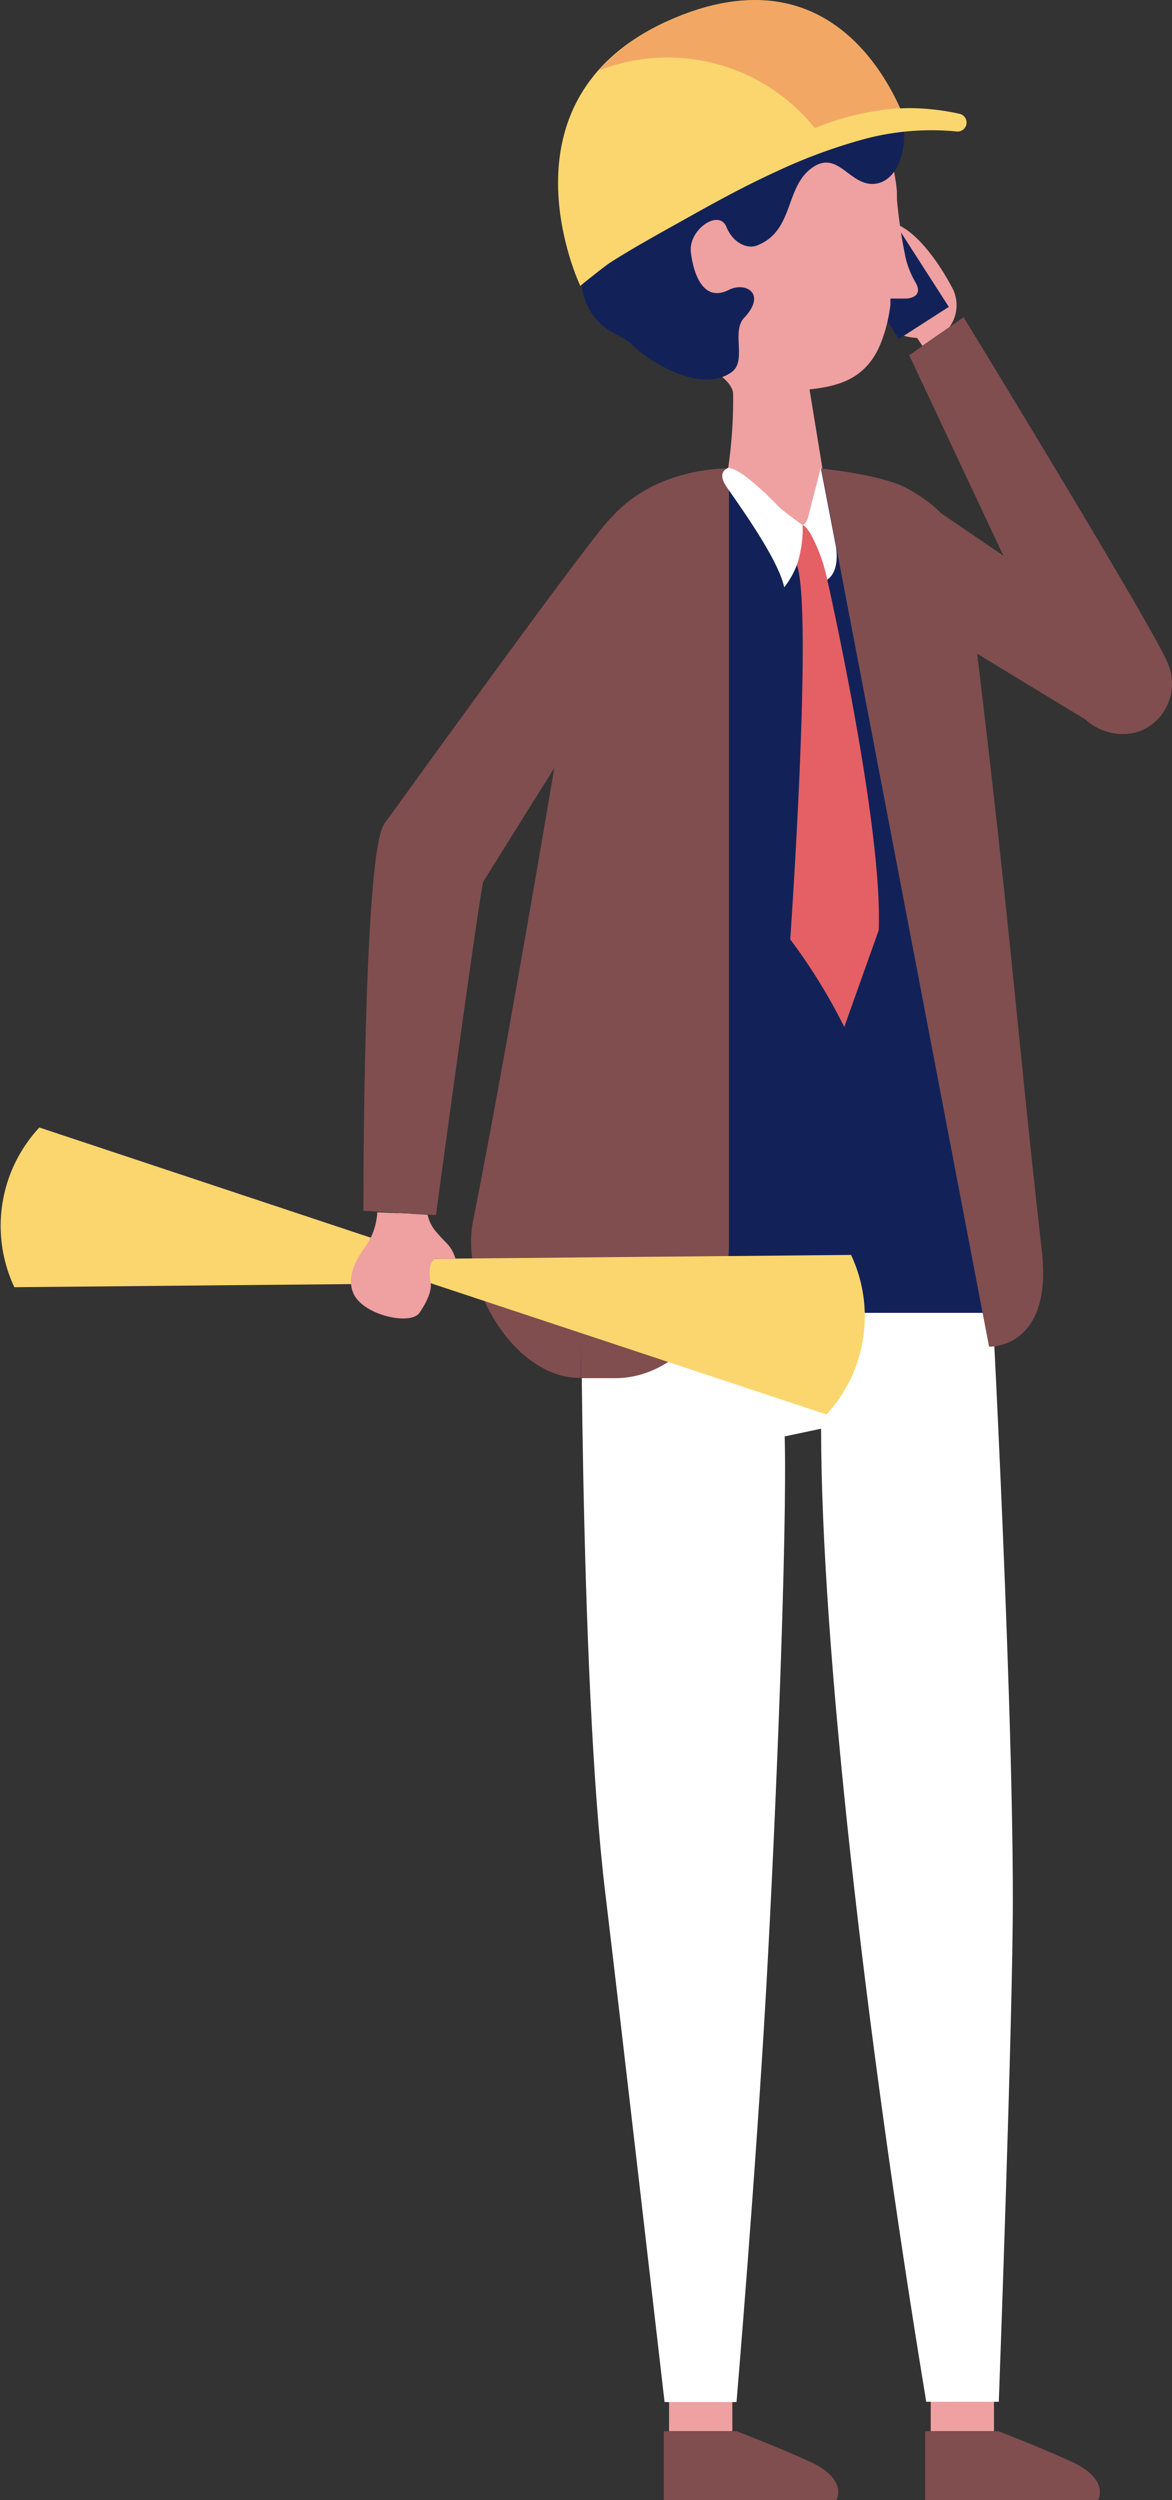 <svg xmlns="http://www.w3.org/2000/svg" viewBox="0 0 75.92 161.87"><rect x="0" y="0" width="75.92" height="161.87" fill="#333333" stroke="none"/><defs><style>.cls-1{fill:#804e4f;}.cls-2{fill:#efa0a0;}.cls-3{fill:#122259;}.cls-4{fill:#fff;}.cls-5{fill:#e56064;}.cls-6{fill:#fbd66f;}.cls-7{fill:#f2a864;}</style></defs><title>people1</title><g id="Слой_2" data-name="Слой 2"><g id="Layer_1" data-name="Layer 1"><path class="cls-1" d="M59.6,40.07S68.81,45.68,71,47a3.1,3.1,0,0,0,4.13-.62c.67-1,1-2.85-1.16-4.3S58.19,31.34,58.19,31.34Z"/><path class="cls-1" d="M58.9,23s9.58,20.42,10.69,22.68a3.6,3.6,0,0,0,4.26,1.66,3.32,3.32,0,0,0,1.77-4.46c-1-2.39-13.2-22.34-13.2-22.34Z"/><path class="cls-2" d="M61.51,21.17a2.41,2.41,0,0,0,.11-2.65c-.4-.77-1.86-3.25-3.43-3.95l.22,7.13a3.94,3.94,0,0,0,1,.18l.34.51Z"/><rect class="cls-3" x="55.74" y="13.17" width="3.85" height="8.23" transform="matrix(0.84, -0.54, 0.54, 0.84, -0.15, 34.07)"/><path class="cls-2" d="M41,8.89c3.4-8.07,16.12-6.8,17.1,3.49v-.06s0,.12,0,.33a1.94,1.94,0,0,1,0,.24,32.88,32.88,0,0,0,.58,3.87,6,6,0,0,0,.65,1.57c.48.89-.44,1-.65,1-.58,0-1,0-1,0s0,.27,0,.4A10.16,10.16,0,0,1,57.14,22c-.91,2.51-2.75,3-4.7,3.21l1,6.13L52,35.62l-5-4.28a30.68,30.68,0,0,0,.49-5.87c-.1-1-1.87-1.79-2.58-2.28a9.77,9.77,0,0,1-3.49-4.12C39.61,15.05,39.64,12.08,41,8.89Z"/><path class="cls-3" d="M36.6,11.13c-.12-1.07.28-2.29,2.42-3.76,2.39-1.63,1.31-3,3-4.3a5.05,5.05,0,0,1,4.47-1c.91.26,1.28.25,3.45-.48a3.1,3.1,0,0,1,3.93,1.86c.45,1.07.63,1.94,2.88,2.35,2.53.47,2.32,5.73,0,6.09-1.71.26-2.44-2.28-4.18-1s-1.13,4.05-3.52,5c-.55.23-1.52-.05-2-1.21s-2.43.17-2.3,1.6c.08.85.57,3.44,2.46,2.49,1.09-.55,2.47.24,1,1.8-.77.8,0,2.43-.57,3.27h0a1.15,1.15,0,0,1-.27.27c-2.14,1.49-5.67-1-6.34-1.72s-2-.8-2.85-2.36c-.65-1.15-.58-2.32-.54-4.26S36.77,12.88,36.6,11.13Z"/><rect class="cls-2" x="43.34" y="154.04" width="4.1" height="3.37"/><path class="cls-1" d="M47.72,157.41H43v4.46H54.18s.81-1.36-1.78-2.52C50.36,158.42,47.72,157.41,47.72,157.41Z"/><rect class="cls-2" x="60.29" y="154.04" width="4.1" height="3.37"/><path class="cls-1" d="M64.68,157.41H59.93v4.46h11.2s.81-1.36-1.78-2.52C67.31,158.42,64.68,157.41,64.68,157.41Z"/><path class="cls-4" d="M37.64,79.14H64s1.61,29.13,1.61,43.82c0,7.75-.91,32.54-.91,32.54H60c-4-24.28-6.81-49.12-6.81-63L50.83,93c.17,6.12-.55,24.24-1.19,35.64-.7,12.37-1.93,26.88-1.93,26.88H43.05s-2.93-25.42-3.84-32.95C37.5,108.45,37.64,79.14,37.64,79.14Z"/><path class="cls-3" d="M64.07,85c-.06-3-.6-31.71-1.38-41.84-.39-5.12.63-11.77-9.49-12.84,0,0-.58,3.73-1.08,3.73-.71,0-4.07-3.87-4.9-3.73-3.37.56-9.58,2.61-9.58,9.77,0,10.46-.1,41.25,0,44.91Z"/><path class="cls-1" d="M37.27,40.66c0,4.2.37,48.57.37,48.57h2.2c4.08,0,7.38-4.16,7.38-8.6V30.33S37.27,30,37.27,40.66Z"/><path class="cls-1" d="M37.64,60c0-4.13,0-20.62,0-20.62s-4.24,25.81-7,39.69c-.86,4.33,2.8,10.14,6.87,10.14h.11Z"/><path class="cls-1" d="M58.72,31.6c-1.62-.87-5.52-1.27-5.52-1.27L64.07,87.19s4.14.17,3.42-6.19c-1.81-16-1.89-20.09-4.8-43.67C62.5,35.59,62.12,33.42,58.72,31.6Z"/><path class="cls-4" d="M52,34s-1.11-.78-1.51-1.16-2.39-2.49-3.3-2.55c0,0-.8.22-.15,1.19s3.37,4.66,3.76,6.55A5.84,5.84,0,0,0,52,34Z"/><path class="cls-4" d="M52,34s.29-.08.42-.81l.75-2.9.93,4.84s.44,1.73-.52,2.41C53.61,37.58,52.71,34.34,52,34Z"/><path class="cls-5" d="M52,34s.24.07.59.71a11.14,11.14,0,0,1,1,2.83s3.61,15.91,3.33,22.69l-2.23,6.26a36.66,36.66,0,0,0-3.5-5.67s1.48-21.1.44-24.23A8.23,8.23,0,0,0,52,34Z"/><path class="cls-6" d="M37.59,18.51s12.28-10.29,21-10.77c0,0-3.84-11.66-15.45-6.33C31.9,6.59,37.59,18.51,37.59,18.51Z"/><path class="cls-6" d="M39.29,17.15a43,43,0,0,1,4.86-4.06,44.93,44.93,0,0,1,5.42-3.36,26.71,26.71,0,0,1,6-2.32A15.58,15.58,0,0,1,58.86,7a15.36,15.36,0,0,1,3.26.36h0a.58.58,0,0,1-.18,1.15A16.85,16.85,0,0,0,56,9a35.12,35.12,0,0,0-5.74,2.12c-1.88.86-3.71,1.85-5.53,2.87S41.08,16,39.29,17.15Z"/><path class="cls-7" d="M43.17,1.41a13,13,0,0,0-4.39,3.16,12.23,12.23,0,0,1,14,3.72A18.28,18.28,0,0,1,58.3,7C57,4.09,52.79-3,43.17,1.41Z"/><path class="cls-1" d="M31.29,57.11s10.57-17,12.07-19c.8-1.07,1.13-3.35.13-4.3-.84-.81-2.36-2-4.12-.06S24.86,53.39,24.86,53.39Z"/><path class="cls-1" d="M28.24,78.67s2.58-19.09,3.05-21.56c.56-3-.66-3.4-1.79-4.18s-3.55-1.32-4.64.46c-1.35,2.21-1.32,25-1.32,25Z"/><path class="cls-6" d="M55.13,81.25l-27,.25L2.55,73A9.34,9.34,0,0,0,.93,83.34l27-.25,25.61,8.49A9.36,9.36,0,0,0,55.13,81.25Z"/><path class="cls-2" d="M28.24,81.5h1.27c-.3-.92-.64-1-1.17-1.65a2.52,2.52,0,0,1-.64-1.2l-1.87-.11c-.06,1.63,1.34,1.85,1.87,2.32C27.92,81,28.25,81.4,28.24,81.5Z"/><path class="cls-2" d="M24.44,78.49a4.3,4.3,0,0,1-.69,2.11c-.64.86-1.31,2-.88,3.08.53,1.4,3.51,2.13,4.25,1.39,0,0,.9-1.2.78-2,0,0-.3-1.31.34-1.59V81l-1.65-2.42Z"/></g></g></svg>